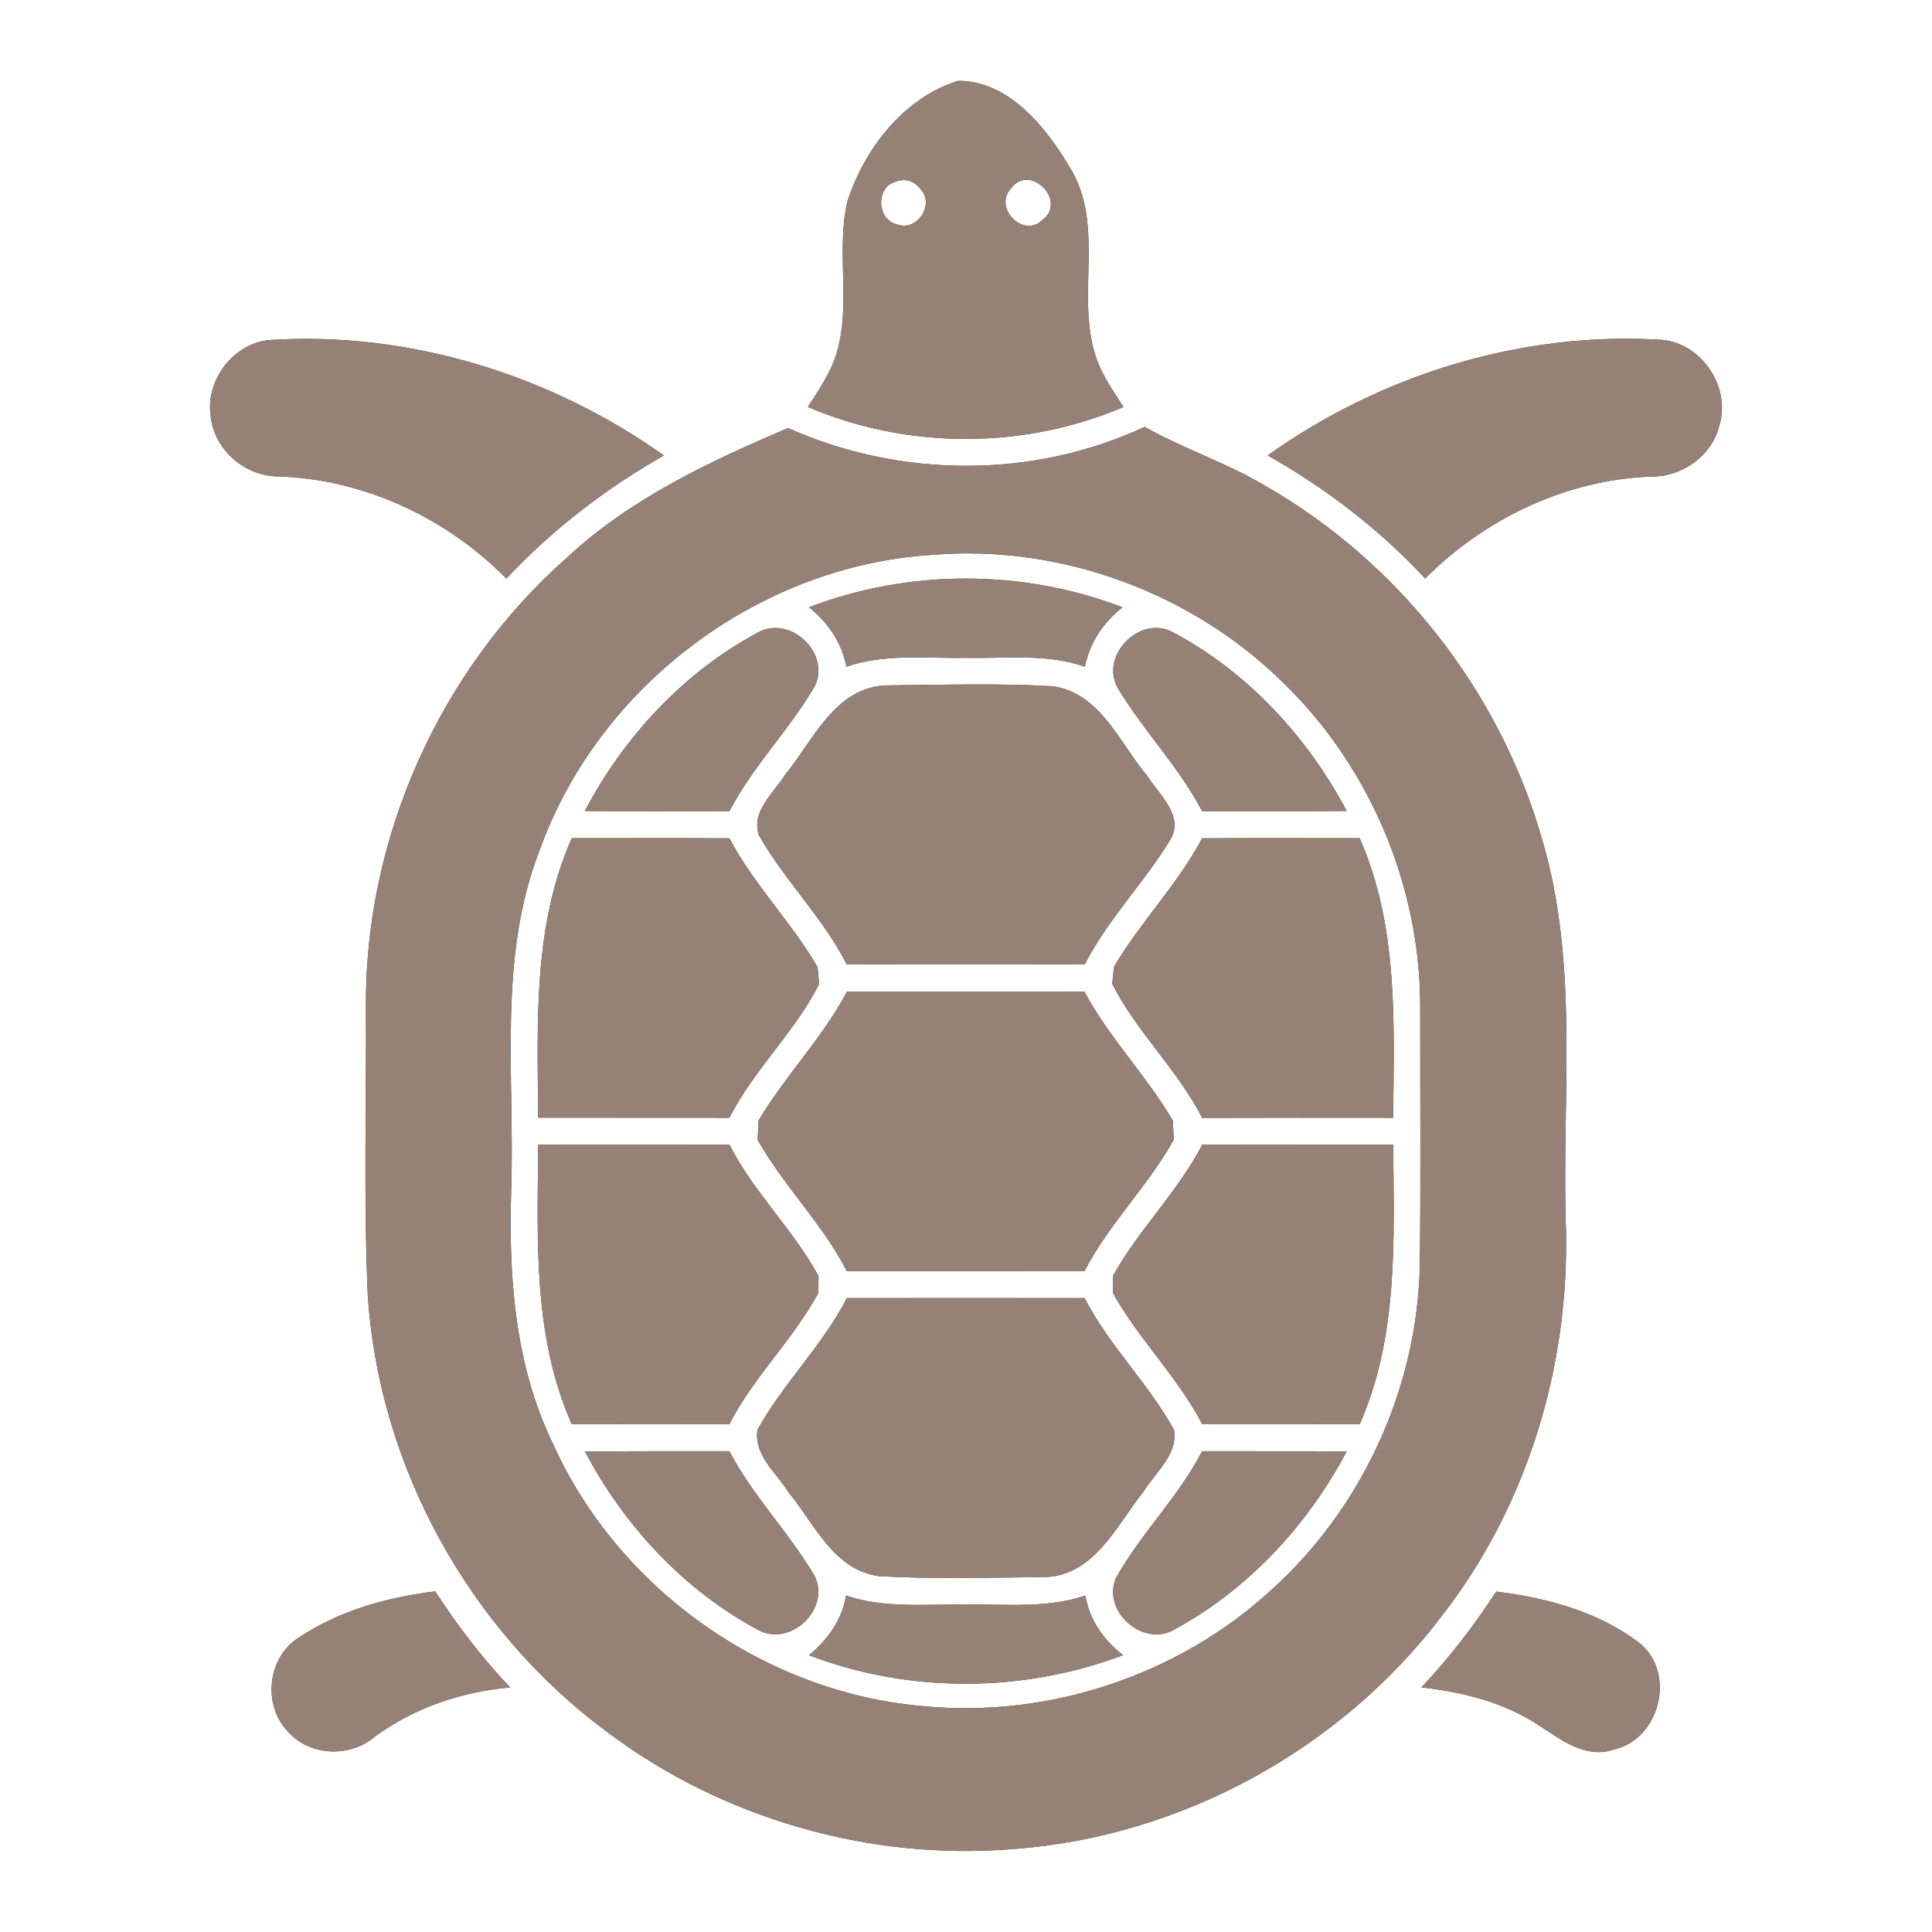 <?xml version="1.0" encoding="UTF-8" ?>
<!DOCTYPE svg PUBLIC "-//W3C//DTD SVG 1.1//EN" "http://www.w3.org/Graphics/SVG/1.1/DTD/svg11.dtd">
<svg width="200pt" height="200pt" viewBox="0 0 200 200" version="1.1" xmlns="http://www.w3.org/2000/svg">
<rect x="0" y="0" width="200" height="200" fill="#333333" stroke="none"/>
<g id="#ffffffff">
<path fill="#ffffff" opacity="1.00" d=" M 0.00 0.00 L 200.00 0.00 L 200.00 200.00 L 0.00 200.00 L 0.00 0.00 M 87.72 20.87 C 86.53 25.98 88.10 31.37 86.64 36.46 C 86.03 38.53 84.79 40.33 83.63 42.13 C 93.96 46.54 105.97 46.54 116.30 42.13 C 115.36 40.65 114.33 39.20 113.67 37.56 C 111.12 31.04 114.57 23.47 110.73 17.30 C 108.27 13.16 104.41 8.34 99.18 8.37 C 93.55 10.12 89.48 15.40 87.72 20.87 M 21.81 43.08 C 22.17 46.62 25.47 49.41 29.01 49.32 C 37.82 49.68 46.26 53.64 52.42 59.90 C 57.16 54.83 62.70 50.57 68.73 47.15 C 56.95 38.79 42.35 34.26 27.89 35.20 C 24.14 35.55 21.25 39.38 21.81 43.08 M 131.23 47.15 C 137.26 50.55 142.82 54.80 147.53 59.89 C 153.69 53.70 162.05 49.69 170.83 49.34 C 174.07 49.39 177.22 47.24 177.99 44.03 C 179.19 40.07 176.16 35.54 172.04 35.18 C 157.60 34.27 142.98 38.75 131.23 47.15 M 58.73 57.69 C 45.61 69.24 37.82 86.53 37.88 104.01 C 37.94 114.01 37.63 124.03 38.07 134.03 C 39.20 151.76 48.54 168.70 62.81 179.26 C 74.74 188.26 90.02 192.64 104.91 191.41 C 122.26 190.14 138.81 181.09 149.30 167.22 C 158.14 155.84 162.50 141.33 162.10 126.98 C 161.66 113.61 163.50 99.89 159.63 86.87 C 155.26 71.54 144.71 58.10 130.85 50.22 C 126.90 47.87 122.49 46.45 118.49 44.19 C 106.93 49.59 93.19 49.50 81.58 44.31 C 73.45 47.78 65.28 51.60 58.73 57.69 M 30.73 169.66 C 27.66 171.75 27.22 176.56 29.78 179.22 C 32.03 181.82 36.22 181.98 38.80 179.78 C 42.88 176.78 47.78 175.13 52.81 174.68 C 49.90 171.63 47.35 168.27 45.05 164.74 C 40.01 165.35 34.95 166.77 30.73 169.66 M 147.14 174.68 C 151.41 175.15 155.71 176.22 159.34 178.63 C 161.61 180.10 164.12 182.09 167.03 181.12 C 171.76 180.09 173.52 173.38 169.86 170.20 C 165.60 166.87 160.18 165.41 154.89 164.76 C 152.59 168.28 150.03 171.63 147.14 174.68 Z" />
<path fill="#ffffff" opacity="1.00" d=" M 91.93 19.19 C 93.48 18.24 94.71 18.53 95.64 20.06 C 96.43 21.71 94.76 23.88 92.93 23.25 C 91.10 22.87 90.68 20.43 91.93 19.19 Z" />
<path fill="#ffffff" opacity="1.00" d=" M 104.64 19.53 C 106.60 16.80 110.57 20.83 107.88 22.80 C 105.88 24.69 102.83 21.48 104.64 19.53 Z" />
<path fill="#ffffff" opacity="1.00" d=" M 96.37 57.45 C 109.80 56.29 123.57 61.39 133.08 70.91 C 141.85 79.53 146.97 91.70 147.02 104.00 C 147.01 113.00 147.09 122.00 146.98 131.00 C 146.72 143.68 141.03 156.10 131.61 164.59 C 121.99 173.43 108.57 177.89 95.57 176.62 C 79.17 175.23 64.02 164.49 57.26 149.49 C 53.26 141.29 52.63 132.03 52.92 123.06 C 53.30 111.37 51.50 99.18 55.87 88.00 C 61.92 71.09 78.44 58.60 96.37 57.45 M 83.73 62.87 C 85.72 64.42 87.13 66.52 87.63 69.02 C 91.60 67.63 95.84 68.18 99.96 68.10 C 104.08 68.19 108.34 67.62 112.31 69.02 C 112.81 66.52 114.21 64.42 116.21 62.87 C 105.84 58.90 94.10 58.90 83.73 62.87 M 78.38 65.52 C 70.72 69.65 64.58 76.29 60.54 83.95 C 65.54 83.99 70.53 83.98 75.52 83.96 C 77.94 79.28 81.76 75.52 84.38 70.97 C 85.97 67.49 81.68 63.59 78.38 65.52 M 115.76 71.31 C 118.41 75.69 122.06 79.41 124.44 83.97 C 129.43 83.97 134.42 83.99 139.41 83.95 C 135.34 76.29 129.20 69.61 121.51 65.50 C 118.06 63.52 113.73 67.90 115.76 71.31 M 81.26 80.22 C 80.09 82.10 77.73 83.99 78.56 86.46 C 81.22 91.15 85.19 94.99 87.65 99.82 C 95.87 99.84 104.09 99.84 112.30 99.82 C 114.71 95.12 118.49 91.33 121.21 86.83 C 122.55 84.35 119.95 82.22 118.74 80.29 C 115.89 76.91 113.92 71.76 109.00 71.04 C 103.31 70.72 97.58 70.89 91.87 70.95 C 86.47 71.05 84.21 76.63 81.26 80.22 M 59.19 86.77 C 55.15 95.88 55.64 105.97 55.71 115.70 C 62.31 115.71 68.91 115.70 75.51 115.71 C 78.04 110.71 82.31 106.83 84.80 101.85 C 84.76 101.41 84.67 100.55 84.63 100.11 C 81.93 95.45 78.03 91.57 75.51 86.78 C 70.07 86.75 64.63 86.77 59.19 86.77 M 124.44 86.78 C 121.92 91.55 118.05 95.44 115.32 100.08 C 115.28 100.53 115.19 101.42 115.14 101.86 C 117.67 106.83 121.90 110.74 124.45 115.72 C 131.04 115.70 137.63 115.70 144.22 115.71 C 144.30 105.98 144.79 95.89 140.75 86.77 C 135.31 86.77 129.88 86.75 124.44 86.78 M 78.53 115.99 C 78.50 116.49 78.45 117.49 78.43 118.00 C 81.13 122.77 85.14 126.68 87.66 131.58 C 95.87 131.58 104.07 131.59 112.27 131.57 C 114.81 126.68 118.85 122.77 121.51 117.97 C 121.48 117.47 121.43 116.49 121.41 116.00 C 118.68 111.34 114.80 107.43 112.26 102.65 C 104.06 102.63 95.88 102.64 87.69 102.64 C 85.15 107.43 81.29 111.35 78.53 115.99 M 124.46 118.49 C 121.92 123.39 117.87 127.29 115.20 132.10 C 115.21 132.55 115.22 133.44 115.22 133.88 C 117.90 138.66 121.92 142.56 124.46 147.44 C 129.89 147.44 135.33 147.45 140.76 147.43 C 144.78 138.31 144.30 128.23 144.22 118.50 C 137.63 118.49 131.05 118.51 124.46 118.49 M 55.72 118.50 C 55.63 128.23 55.14 138.32 59.19 147.43 C 64.62 147.44 70.06 147.45 75.50 147.43 C 78.02 142.53 82.11 138.66 84.72 133.84 C 84.72 133.41 84.73 132.53 84.73 132.10 C 82.12 127.28 78.01 123.42 75.52 118.51 C 68.92 118.48 62.32 118.50 55.72 118.50 M 87.67 134.38 C 85.14 139.29 81.07 143.20 78.41 148.02 C 78.02 150.64 80.37 152.45 81.62 154.47 C 84.30 157.72 86.29 162.52 90.97 163.16 C 96.65 163.48 102.35 163.31 108.02 163.26 C 113.27 163.20 115.57 157.91 118.39 154.39 C 119.63 152.39 121.94 150.60 121.53 148.01 C 118.87 143.19 114.80 139.29 112.28 134.38 C 104.08 134.37 95.88 134.37 87.67 134.38 M 60.55 150.25 C 64.60 157.94 70.79 164.61 78.49 168.73 C 81.84 170.55 86.04 166.52 84.31 163.11 C 81.67 158.62 77.92 154.87 75.51 150.23 C 70.52 150.23 65.54 150.22 60.55 150.25 M 124.44 150.23 C 122.00 154.97 118.09 158.74 115.51 163.38 C 114.07 166.89 118.44 170.64 121.69 168.62 C 129.28 164.47 135.37 157.86 139.41 150.25 C 134.42 150.22 129.43 150.24 124.44 150.23 M 87.58 165.17 C 87.16 167.70 85.68 169.75 83.75 171.35 C 94.14 175.31 105.86 175.26 116.26 171.34 C 114.26 169.78 112.77 167.71 112.36 165.17 C 108.37 166.53 104.12 166.04 99.99 166.11 C 95.84 166.04 91.58 166.53 87.58 165.17 Z" />
</g>
<g id="#000000ff">
<path fill="#968176" opacity="1.00" d=" M 87.72 20.87 C 89.48 15.40 93.55 10.12 99.18 8.37 C 104.41 8.34 108.27 13.16 110.73 17.30 C 114.57 23.47 111.12 31.04 113.67 37.56 C 114.33 39.20 115.36 40.65 116.30 42.13 C 105.97 46.54 93.96 46.54 83.63 42.13 C 84.79 40.33 86.03 38.53 86.64 36.46 C 88.10 31.37 86.53 25.98 87.72 20.87 M 91.93 19.19 C 90.68 20.43 91.10 22.87 92.93 23.25 C 94.76 23.88 96.43 21.71 95.64 20.06 C 94.71 18.53 93.48 18.24 91.93 19.19 M 104.64 19.53 C 102.83 21.48 105.88 24.69 107.88 22.80 C 110.57 20.83 106.60 16.80 104.64 19.53 Z" />
<path fill="#968176" opacity="1.00" d=" M 21.81 43.08 C 21.25 39.38 24.14 35.55 27.89 35.20 C 42.35 34.26 56.95 38.79 68.73 47.15 C 62.70 50.57 57.16 54.83 52.42 59.90 C 46.26 53.64 37.82 49.68 29.01 49.32 C 25.47 49.41 22.17 46.62 21.81 43.08 Z" />
<path fill="#968176" opacity="1.00" d=" M 131.23 47.15 C 142.98 38.75 157.60 34.27 172.04 35.18 C 176.16 35.54 179.19 40.07 177.99 44.03 C 177.22 47.24 174.07 49.39 170.83 49.34 C 162.05 49.69 153.69 53.70 147.53 59.89 C 142.82 54.80 137.26 50.55 131.23 47.15 Z" />
<path fill="#968176" opacity="1.00" d=" M 58.73 57.69 C 65.28 51.60 73.45 47.78 81.58 44.31 C 93.19 49.50 106.93 49.59 118.49 44.19 C 122.49 46.45 126.90 47.87 130.85 50.22 C 144.71 58.10 155.26 71.54 159.63 86.87 C 163.50 99.89 161.66 113.61 162.10 126.98 C 162.50 141.33 158.14 155.84 149.30 167.22 C 138.81 181.09 122.26 190.14 104.91 191.41 C 90.02 192.64 74.74 188.26 62.81 179.26 C 48.54 168.70 39.20 151.76 38.07 134.03 C 37.63 124.03 37.94 114.01 37.88 104.01 C 37.82 86.53 45.61 69.24 58.73 57.69 M 96.37 57.45 C 78.44 58.60 61.92 71.09 55.87 88.00 C 51.50 99.18 53.30 111.37 52.92 123.06 C 52.63 132.03 53.26 141.29 57.26 149.49 C 64.02 164.49 79.17 175.23 95.57 176.62 C 108.57 177.89 121.99 173.43 131.61 164.59 C 141.03 156.10 146.72 143.68 146.98 131.00 C 147.09 122.00 147.01 113.00 147.02 104.00 C 146.97 91.70 141.85 79.53 133.08 70.91 C 123.57 61.39 109.80 56.29 96.37 57.45 Z" />
<path fill="#968176" opacity="1.00" d=" M 83.73 62.87 C 94.10 58.90 105.84 58.90 116.21 62.87 C 114.21 64.42 112.81 66.52 112.31 69.02 C 108.34 67.62 104.08 68.19 99.96 68.10 C 95.84 68.18 91.60 67.63 87.63 69.02 C 87.13 66.52 85.72 64.42 83.73 62.87 Z" />
<path fill="#968176" opacity="1.00" d=" M 78.38 65.52 C 81.68 63.59 85.97 67.49 84.38 70.97 C 81.76 75.52 77.94 79.28 75.52 83.96 C 70.53 83.98 65.54 83.99 60.54 83.95 C 64.58 76.29 70.72 69.65 78.38 65.52 Z" />
<path fill="#968176" opacity="1.00" d=" M 115.76 71.31 C 113.73 67.90 118.06 63.52 121.51 65.50 C 129.20 69.61 135.34 76.29 139.41 83.95 C 134.42 83.99 129.43 83.97 124.44 83.97 C 122.06 79.41 118.41 75.69 115.76 71.31 Z" />
<path fill="#968176" opacity="1.00" d=" M 81.26 80.22 C 84.21 76.63 86.47 71.05 91.87 70.95 C 97.58 70.89 103.31 70.72 109.00 71.04 C 113.92 71.76 115.89 76.91 118.74 80.29 C 119.95 82.22 122.55 84.35 121.21 86.83 C 118.49 91.33 114.71 95.12 112.30 99.82 C 104.09 99.84 95.87 99.84 87.65 99.82 C 85.19 94.99 81.22 91.15 78.56 86.46 C 77.73 83.99 80.09 82.10 81.26 80.22 Z" />
<path fill="#968176" opacity="1.00" d=" M 59.19 86.77 C 64.63 86.77 70.07 86.75 75.51 86.78 C 78.03 91.57 81.93 95.45 84.63 100.11 C 84.67 100.55 84.76 101.41 84.80 101.85 C 82.31 106.83 78.04 110.71 75.51 115.71 C 68.91 115.70 62.31 115.71 55.71 115.70 C 55.64 105.97 55.15 95.88 59.19 86.77 Z" />
<path fill="#968176" opacity="1.00" d=" M 124.44 86.78 C 129.88 86.75 135.31 86.77 140.75 86.77 C 144.79 95.89 144.30 105.98 144.22 115.71 C 137.63 115.70 131.04 115.70 124.45 115.72 C 121.90 110.74 117.67 106.83 115.14 101.86 C 115.19 101.42 115.28 100.53 115.32 100.08 C 118.05 95.44 121.92 91.55 124.44 86.78 Z" />
<path fill="#968176" opacity="1.00" d=" M 78.53 115.99 C 81.29 111.35 85.15 107.43 87.69 102.64 C 95.88 102.64 104.06 102.63 112.26 102.65 C 114.80 107.43 118.68 111.34 121.41 116.00 C 121.43 116.49 121.48 117.47 121.51 117.97 C 118.85 122.77 114.81 126.68 112.27 131.57 C 104.07 131.59 95.87 131.58 87.66 131.58 C 85.14 126.68 81.13 122.77 78.43 118.00 C 78.45 117.49 78.50 116.49 78.53 115.99 Z" />
<path fill="#968176" opacity="1.00" d=" M 124.46 118.49 C 131.05 118.51 137.63 118.49 144.22 118.50 C 144.30 128.23 144.78 138.31 140.76 147.43 C 135.33 147.45 129.89 147.44 124.46 147.44 C 121.92 142.56 117.90 138.66 115.22 133.88 C 115.22 133.44 115.21 132.55 115.20 132.10 C 117.87 127.29 121.92 123.39 124.46 118.49 Z" />
<path fill="#968176" opacity="1.00" d=" M 55.72 118.50 C 62.32 118.50 68.92 118.48 75.52 118.51 C 78.01 123.42 82.12 127.28 84.73 132.10 C 84.73 132.53 84.72 133.41 84.72 133.84 C 82.11 138.66 78.02 142.53 75.50 147.43 C 70.06 147.45 64.62 147.44 59.19 147.43 C 55.14 138.32 55.63 128.23 55.72 118.50 Z" />
<path fill="#968176" opacity="1.00" d=" M 87.67 134.38 C 95.88 134.37 104.08 134.37 112.28 134.38 C 114.80 139.29 118.87 143.19 121.53 148.01 C 121.94 150.60 119.63 152.39 118.39 154.39 C 115.57 157.91 113.27 163.20 108.02 163.26 C 102.35 163.31 96.65 163.48 90.97 163.16 C 86.29 162.52 84.30 157.72 81.62 154.47 C 80.37 152.45 78.02 150.64 78.41 148.02 C 81.07 143.20 85.14 139.29 87.67 134.38 Z" />
<path fill="#968176" opacity="1.00" d=" M 60.55 150.25 C 65.54 150.22 70.52 150.23 75.51 150.23 C 77.92 154.87 81.67 158.62 84.31 163.11 C 86.04 166.52 81.84 170.55 78.49 168.73 C 70.79 164.61 64.60 157.94 60.55 150.25 Z" />
<path fill="#968176" opacity="1.00" d=" M 124.44 150.23 C 129.43 150.24 134.42 150.22 139.41 150.25 C 135.37 157.86 129.28 164.47 121.69 168.62 C 118.44 170.64 114.07 166.89 115.51 163.38 C 118.09 158.74 122.00 154.97 124.44 150.23 Z" />
<path fill="#968176" opacity="1.00" d=" M 30.73 169.66 C 34.95 166.77 40.01 165.35 45.05 164.74 C 47.35 168.27 49.90 171.63 52.81 174.68 C 47.78 175.13 42.88 176.78 38.80 179.78 C 36.22 181.98 32.03 181.82 29.78 179.22 C 27.22 176.56 27.66 171.75 30.73 169.66 Z" />
<path fill="#968176" opacity="1.00" d=" M 87.58 165.17 C 91.58 166.53 95.84 166.04 99.99 166.11 C 104.12 166.04 108.37 166.53 112.36 165.17 C 112.77 167.71 114.26 169.78 116.26 171.34 C 105.86 175.26 94.14 175.31 83.75 171.35 C 85.68 169.75 87.16 167.70 87.58 165.17 Z" />
<path fill="#968176" opacity="1.00" d=" M 147.14 174.68 C 150.03 171.63 152.59 168.28 154.89 164.76 C 160.18 165.41 165.60 166.87 169.86 170.20 C 173.52 173.38 171.76 180.09 167.03 181.12 C 164.12 182.09 161.61 180.10 159.34 178.63 C 155.71 176.22 151.41 175.15 147.14 174.68 Z" />
</g>
</svg>
